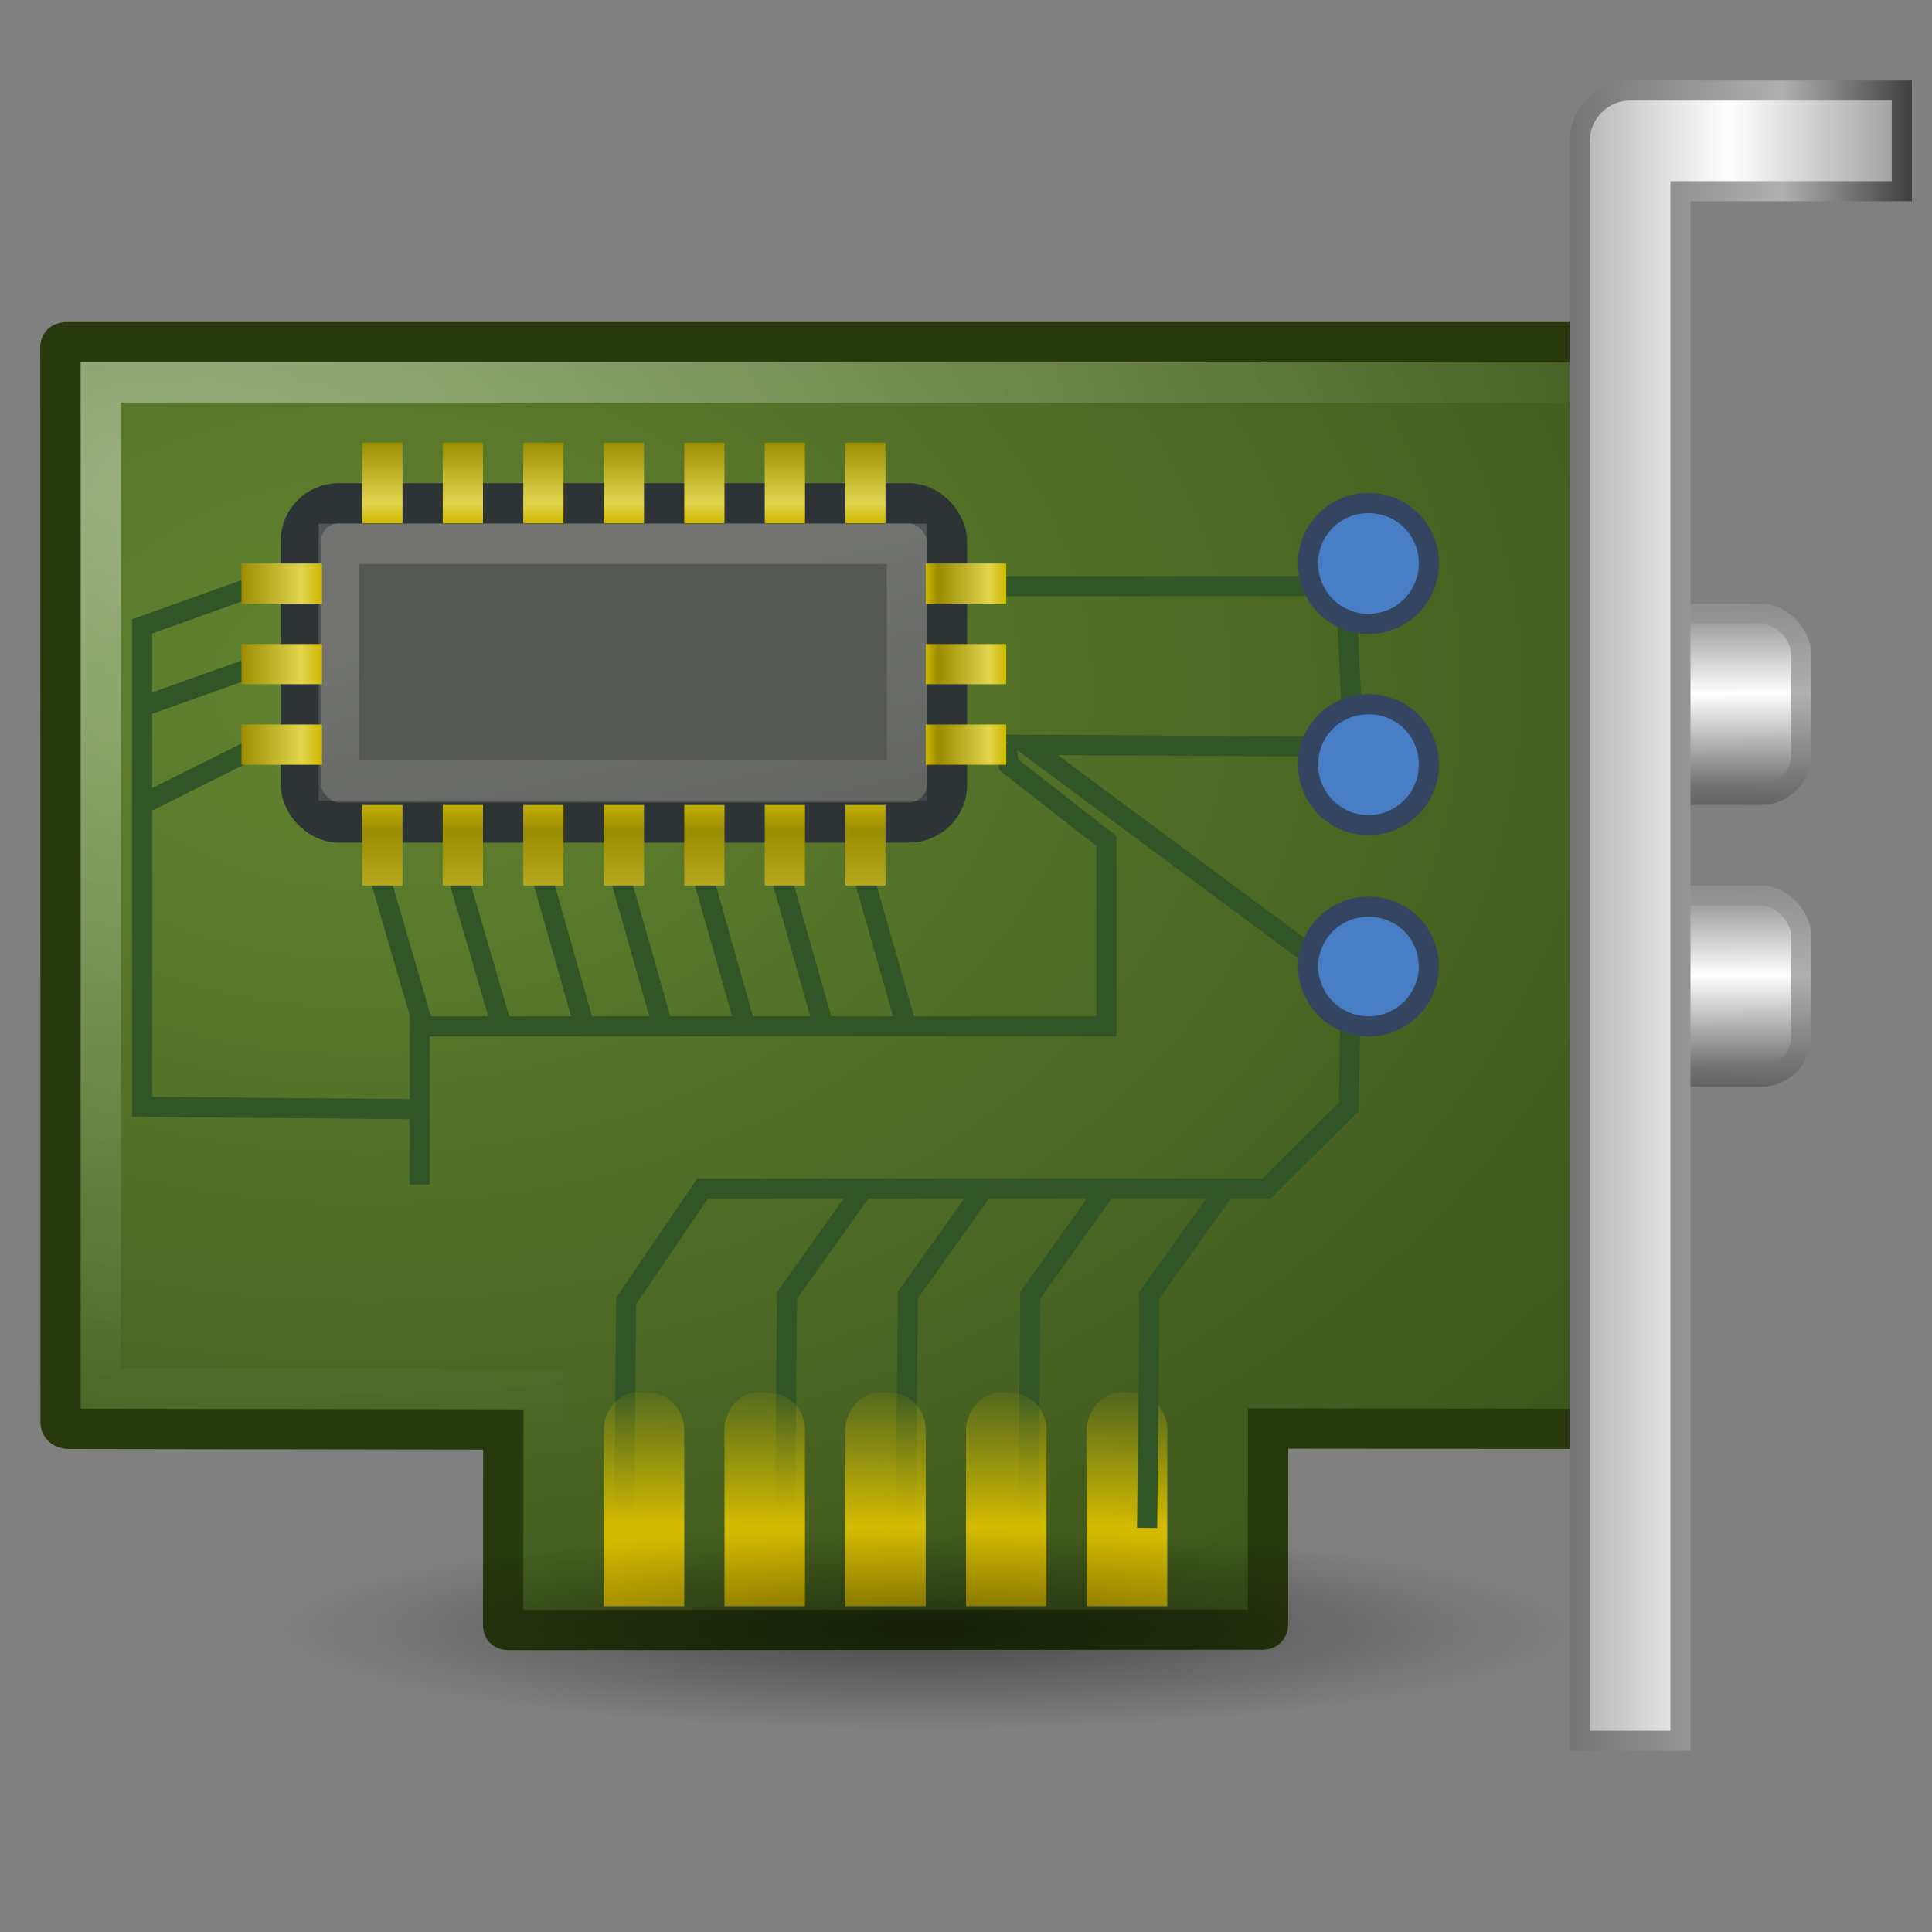 <?xml version="1.0" encoding="UTF-8" standalone="no"?>
<!-- Created with Inkscape (http://www.inkscape.org/) -->

<svg
   xmlns:dc="http://purl.org/dc/elements/1.1/"
   xmlns:cc="http://creativecommons.org/ns#"
   xmlns:rdf="http://www.w3.org/1999/02/22-rdf-syntax-ns#"
   xmlns:svg="http://www.w3.org/2000/svg"
   xmlns="http://www.w3.org/2000/svg"
   xmlns:xlink="http://www.w3.org/1999/xlink"
   xmlns:sodipodi="http://sodipodi.sourceforge.net/DTD/sodipodi-0.dtd"
   xmlns:inkscape="http://www.inkscape.org/namespaces/inkscape"
   id="svg11300"
   height="48"
   width="48"
   version="1.1"
   inkscape:version="0.48.1 r9760"
   sodipodi:docname="jockey.svg">
  <rect width="100%" height="100%" fill="#808080" stroke="none"/>
  <sodipodi:namedview
     pagecolor="#ffffff"
     bordercolor="#666666"
     borderopacity="1"
     objecttolerance="10"
     gridtolerance="10"
     guidetolerance="10"
     inkscape:pageopacity="0"
     inkscape:pageshadow="2"
     inkscape:window-width="850"
     inkscape:window-height="698"
     id="namedview116"
     showgrid="false"
     inkscape:zoom="6.6041667"
     inkscape:cx="24"
     inkscape:cy="19.835962"
     inkscape:window-x="481"
     inkscape:window-y="37"
     inkscape:window-maximized="0"
     inkscape:current-layer="svg11300" />
  <defs
     id="defs3">
    <linearGradient
       id="linearGradient4909">
      <stop
         id="stop4911"
         style="stop-color:#747474"
         offset="0" />
      <stop
         id="stop4913"
         style="stop-color:#b0b0b0"
         offset=".478" />
      <stop
         id="stop4915"
         style="stop-color:#3f3f3f"
         offset="1" />
    </linearGradient>
    <linearGradient
       id="linearGradient4877">
      <stop
         id="stop4879"
         style="stop-color:#747474"
         offset="0" />
      <stop
         id="stop4881"
         style="stop-color:#fff"
         offset=".453" />
      <stop
         id="stop4883"
         style="stop-color:#3f3f3f"
         offset="1" />
    </linearGradient>
    <linearGradient
       id="linearGradient6215">
      <stop
         id="stop6217"
         style="stop-color:#cfb900"
         offset="0" />
      <stop
         id="stop6219"
         style="stop-color:#e2d44d"
         offset="0.21" />
      <stop
         id="stop6221"
         style="stop-color:#9a8b00"
         offset="0.84" />
      <stop
         id="stop6223"
         style="stop-color:#cfb900"
         offset="1" />
    </linearGradient>
    <filter
       id="filter5745"
       color-interpolation-filters="sRGB">
      <feGaussianBlur
         id="feGaussianBlur5747"
         stdDeviation="0.836" />
    </filter>
    <linearGradient
       id="linearGradient6227">
      <stop
         id="stop6229"
         offset="0" />
      <stop
         id="stop6231"
         style="stop-opacity:0"
         offset="1" />
    </linearGradient>
    <filter
       id="filter6251"
       height="1.095"
       width="1.485"
       color-interpolation-filters="sRGB"
       y="-.048"
       x="-.242">
      <feGaussianBlur
         id="feGaussianBlur6253"
         stdDeviation="0.244" />
    </filter>
    <filter
       id="filter5957-5"
       height="1.165"
       width="1.988"
       color-interpolation-filters="sRGB"
       y="-.082"
       x="-.494">
      <feGaussianBlur
         id="feGaussianBlur5959-5"
         stdDeviation="0.699" />
    </filter>
    <linearGradient
       id="linearGradient3956"
       y2="11.5"
       xlink:href="#linearGradient6215"
       gradientUnits="userSpaceOnUse"
       x2="4.713"
       gradientTransform="matrix(0 .667 -1 0 29 16.667)"
       y1="11.5"
       x1="12.647" />
    <linearGradient
       id="linearGradient3982"
       y2="19.5"
       xlink:href="#linearGradient6215"
       gradientUnits="userSpaceOnUse"
       x2="4.328"
       gradientTransform="matrix(0 .667 -1 0 29 7.667)"
       y1="19.5"
       x1="8" />
    <linearGradient
       id="linearGradient4002"
       y2="19.5"
       xlink:href="#linearGradient6215"
       gradientUnits="userSpaceOnUse"
       x2="4.328"
       gradientTransform="matrix(.667 0 0 1 2.667 -5)"
       y1="19.5"
       x1="8" />
    <linearGradient
       id="linearGradient4005"
       y2="31.347"
       gradientUnits="userSpaceOnUse"
       x2="18.968"
       gradientTransform="matrix(.935 0 0 1.149 .519 -8.86)"
       y1="20.166"
       x1="16.965">
      <stop
         id="stop14863"
         style="stop-color:#fff"
         offset="0" />
      <stop
         id="stop14865"
         style="stop-color:#fff;stop-opacity:0"
         offset="1" />
    </linearGradient>
    <linearGradient
       id="linearGradient4022"
       y2="39.267"
       gradientUnits="userSpaceOnUse"
       x2="6.238"
       gradientTransform="matrix(1.984 0 0 1 3.094 -5.014)"
       y1="42.891"
       x1="6.221">
      <stop
         id="stop14782-0"
         style="stop-color:#d3ba00"
         offset="0" />
      <stop
         id="stop14784-4"
         style="stop-color:#d3ba00;stop-opacity:0"
         offset="1" />
    </linearGradient>
    <radialGradient
       id="radialGradient4820"
       gradientUnits="userSpaceOnUse"
       cy="15.407"
       cx="9"
       gradientTransform="matrix(2.316 .014 -.01 1.647 -11.688 -8.498)"
       r="20">
      <stop
         id="stop14983-1"
         style="stop-color:#628430"
         offset="0" />
      <stop
         id="stop14985-7"
         style="stop-color:#364d17"
         offset="1" />
    </radialGradient>
    <radialGradient
       id="radialGradient4830"
       gradientUnits="userSpaceOnUse"
       cy="9.171"
       cx="4"
       gradientTransform="matrix(1.999 .083 -.053 1.263 -3.513 .083)"
       r="19">
      <stop
         id="stop7624"
         style="stop-color:#fff"
         offset="0" />
      <stop
         id="stop7626"
         style="stop-color:#fff;stop-opacity:0"
         offset="1" />
    </radialGradient>
    <linearGradient
       id="linearGradient4859"
       y2="19.5"
       xlink:href="#linearGradient6215"
       gradientUnits="userSpaceOnUse"
       x2="27"
       gradientTransform="matrix(-.667 0 0 1 41 -5)"
       y1="19.5"
       x1="24" />
    <linearGradient
       id="linearGradient4867"
       y2="22.75"
       xlink:href="#linearGradient4877"
       gradientUnits="userSpaceOnUse"
       x2="51.449"
       y1="22.75"
       x1="35.934" />
    <linearGradient
       id="linearGradient4891"
       y2="22.75"
       gradientUnits="userSpaceOnUse"
       x2="47.5"
       y1="22.75"
       x1="39">
      <stop
         id="stop14975"
         style="stop-color:#747474"
         offset="0" />
      <stop
         id="stop14977"
         style="stop-color:#b0b0b0"
         offset=".621" />
      <stop
         id="stop14979"
         style="stop-color:#3f3f3f"
         offset="1" />
    </linearGradient>
    <linearGradient
       id="linearGradient4899"
       y2="20.018"
       xlink:href="#linearGradient4877"
       gradientUnits="userSpaceOnUse"
       x2="42.401"
       gradientTransform="matrix(1.161 0 0 1.134 -5.859 -2.383)"
       y1="15.05"
       x1="42.366" />
    <linearGradient
       id="linearGradient4907"
       y2="20.99"
       xlink:href="#linearGradient4909"
       gradientUnits="userSpaceOnUse"
       x2="43.064"
       gradientTransform="matrix(1.161 0 0 1.134 -5.859 -2.383)"
       y1="13.901"
       x1="43.161" />
    <linearGradient
       id="linearGradient4925"
       y2="20.018"
       xlink:href="#linearGradient4877"
       gradientUnits="userSpaceOnUse"
       x2="42.401"
       gradientTransform="matrix(1.161 0 0 1.134 -5.859 4.617)"
       y1="15.05"
       x1="42.366" />
    <linearGradient
       id="linearGradient4927"
       y2="20.99"
       xlink:href="#linearGradient4909"
       gradientUnits="userSpaceOnUse"
       x2="43.064"
       gradientTransform="matrix(1.161 0 0 1.134 -5.859 4.617)"
       y1="13.901"
       x1="43.161" />
    <radialGradient
       id="radialGradient3015"
       xlink:href="#linearGradient6227"
       gradientUnits="userSpaceOnUse"
       cy="46.87"
       cx="24.454"
       gradientTransform="matrix(.51 0 0 .103 24.532 41.169)"
       r="19.614" />
    <radialGradient
       id="radialGradient3018"
       xlink:href="#linearGradient6227"
       gradientUnits="userSpaceOnUse"
       cy="46.87"
       cx="24.454"
       gradientTransform="matrix(.816 0 0 .127 3.052 34.526)"
       r="19.614" />
    <linearGradient
       id="linearGradient3074"
       y2="14.85"
       xlink:href="#linearGradient6227"
       gradientUnits="userSpaceOnUse"
       x2="33.004"
       gradientTransform="translate(1.682 1.125)"
       y1="14.85"
       x1="35.005" />
    <linearGradient
       id="linearGradient3076"
       y2="13.789"
       xlink:href="#linearGradient6227"
       gradientUnits="userSpaceOnUse"
       x2="35.021"
       gradientTransform="translate(-19.533 1.744)"
       y1="13.789"
       x1="32.128" />
    <linearGradient
       id="linearGradient3082"
       y2="17.47"
       gradientUnits="userSpaceOnUse"
       x2="27.192"
       gradientTransform="matrix(.409 0 0 .472 27.146 22.227)"
       y1="2.914"
       x1="10.651">
      <stop
         id="stop10593"
         style="stop-color:#cad0c6"
         offset="0" />
      <stop
         id="stop10599"
         style="stop-color:#eaece9"
         offset=".5" />
      <stop
         id="stop10595"
         style="stop-color:#c5cbc0"
         offset="1" />
    </linearGradient>
    <radialGradient
       id="radialGradient3085"
       xlink:href="#linearGradient6227"
       gradientUnits="userSpaceOnUse"
       cy="20.312"
       cx="15.938"
       gradientTransform="matrix(.755 0 0 .377 29.472 25.622)"
       r="3.312" />
    <radialGradient
       id="radialGradient3088"
       xlink:href="#linearGradient6227"
       gradientUnits="userSpaceOnUse"
       cy="20.312"
       cx="15.938"
       gradientTransform="matrix(.755 0 0 .377 20.472 25.622)"
       r="3.312" />
    <linearGradient
       id="linearGradient3092"
       y2="18.038"
       gradientUnits="userSpaceOnUse"
       x2="21.942"
       gradientTransform="matrix(.455 0 0 .252 26.091 30.134)"
       y1="21.551"
       x1="21.942">
      <stop
         id="stop12073-2"
         style="stop-color:#fff"
         offset="0" />
      <stop
         id="stop12075-0"
         style="stop-color:#fff;stop-opacity:0"
         offset="1" />
    </linearGradient>
    <linearGradient
       id="linearGradient3095"
       y2="17"
       gradientUnits="userSpaceOnUse"
       x2="24.75"
       gradientTransform="matrix(.471 0 0 .807 25.706 18.849)"
       y1="21"
       x1="24.875">
      <stop
         id="stop5883-4"
         style="stop-color:#d6c8a7"
         offset="0" />
      <stop
         id="stop5885-2"
         style="stop-color:#d0bd99"
         offset="1" />
    </linearGradient>
    <linearGradient
       id="linearGradient3098"
       y2="36.127"
       gradientUnits="userSpaceOnUse"
       x2="30.875"
       gradientTransform="matrix(.454 0 0 .508 26.107 23.044)"
       y1="25.002"
       x1="10.907">
      <stop
         id="stop9847-6"
         style="stop-color:#fff"
         offset="0" />
      <stop
         id="stop9849-1"
         style="stop-color:#fff;stop-opacity:.495"
         offset="1" />
    </linearGradient>
    <linearGradient
       id="linearGradient3101"
       y2="32.162"
       gradientUnits="userSpaceOnUse"
       x2="40.938"
       gradientTransform="matrix(.486 0 0 .567 25.342 20.282)"
       y1="32.162"
       x1="6.727">
      <stop
         id="stop2413"
         style="stop-color:#fee7b1"
         offset="0" />
      <stop
         id="stop2419"
         style="stop-color:#ebd4b4"
         offset=".258" />
      <stop
         id="stop2421"
         style="stop-color:#c8a775"
         offset=".508" />
      <stop
         id="stop2423"
         style="stop-color:#b0935b"
         offset=".74" />
      <stop
         id="stop2415"
         style="stop-color:#fcebbf"
         offset="1" />
    </linearGradient>
  </defs>
  <rect
     id="rect4923"
     style="stroke-linejoin:round;color:black;stroke:url(#linearGradient4927);stroke-linecap:round;stroke-width:.5;display:block;fill:url(#linearGradient4925)"
     rx="1"
     ry="1"
     height="4.5"
     width="5.5"
     y="22.25"
     x="39.25" />
  <rect
     id="rect15011"
     style="stroke-linejoin:round;color:black;stroke:url(#linearGradient4907);stroke-linecap:round;stroke-width:.5;display:block;fill:url(#linearGradient4899)"
     rx="1"
     ry="1"
     height="4.5"
     width="5.5"
     y="15.25"
     x="39.25" />
  <path
     id="rect14772"
     style="color:black;stroke:#28390d;display:block;fill:url(#radialGradient4820)"
     d="m1.501 8.63 0.004 26.72c0 0.079 0.089 0.15 0.187 0.15l10.812 0.016-0.004 4.853c0 0.071 0.022 0.126 0.124 0.127l18.756-0.008c0.092-0.004 0.124-0.064 0.124-0.127l0.004-4.869 8.992 0.008v-26.997h-38.875c-0.078 0.004-0.132 0.053-0.124 0.127z" />
  <path
     id="path14957"
     style="color:black;stroke:#305526;stroke-width:.5;display:block;fill:none"
     d="m25 18.472 0.064 0.531 2.424 1.892v4.604h-17.059v3.933" />
  <path
     id="path14826"
     style="color:black;stroke:#305526;stroke-width:.5;display:block;fill:none"
     d="m15.504 37.961 0.055-5.645 1.901-2.791h14.009l2.044-2.025 0.044-3.034-8.043-5.961 8.11 0.047-0.188-3.99h-8.938" />
  <path
     id="path14842"
     style="color:black;stroke:#305526;stroke-width:.5;display:block;fill:none"
     d="m19.5 37.961 0.055-5.781 1.901-2.667" />
  <path
     id="path14844"
     style="color:black;stroke:#305526;stroke-width:.5;display:block;fill:none"
     d="m22.5 37.961 0.055-5.781 1.901-2.667" />
  <path
     id="path14846"
     style="color:black;stroke:#305526;stroke-width:.5;display:block;fill:none"
     d="m25.544 37.961 0.055-5.781 1.901-2.666" />
  <path
     id="path14796"
     style="color:black;display:block;fill:url(#linearGradient4022)"
     d="m15.719 34.594c-0.565 0.124-0.719 0.664-0.719 0.906v4.406h2v-4.406c0-0.277-0.2-0.906-1-0.906-0.098 0-0.201-0.018-0.281 0zm3 0c-0.565 0.124-0.719 0.664-0.719 0.906v4.406h2v-4.406c0-0.277-0.2-0.906-1-0.906-0.098 0-0.201-0.018-0.281 0zm3.031 0c-0.565 0.124-0.75 0.664-0.75 0.906v4.406h2v-4.406c0-0.277-0.2-0.906-1-0.906-0.098 0-0.169-0.018-0.25 0zm3 0c-0.565 0.124-0.75 0.664-0.75 0.906v4.406h2v-4.406c0-0.277-0.2-0.906-1-0.906-0.098 0-0.169-0.018-0.25 0zm3 0c-0.565 0.124-0.75 0.664-0.75 0.906v4.406h2v-4.406c0-0.277-0.2-0.906-1-0.906-0.098 0-0.169-0.018-0.25 0z" />
  <path
     id="path15029"
     style="color:black;stroke:#305526;stroke-width:.5;display:block;fill:none"
     d="m6.5 14.5-2.969 1.062v1.875 10.062l7 0.062" />
  <rect
     id="rect14857"
     style="color:black;stroke:#2e3436;display:block;fill:#555753"
     rx=".942"
     ry=".942"
     height="7.931"
     width="16.056"
     y="12.504"
     x="7.472" />
  <rect
     id="rect14859"
     style="opacity:.17;color:black;stroke:url(#linearGradient4005);display:block;fill:none"
     rx="0"
     ry="0"
     height="5.882"
     width="14.116"
     y="13.511"
     x="8.417" />
  <path
     id="path15031"
     style="color:black;stroke:#305526;stroke-width:.5;display:block;fill:none"
     d="m6.5 16.5-2.984 1.062" />
  <path
     id="path15033"
     style="color:black;stroke:#305526;stroke-width:.5;display:block;fill:#98a332"
     d="m6.5 18.5-3 1.5" />
  <path
     id="rect14875"
     style="color:black;display:block;fill:url(#linearGradient4859)"
     d="m23 14v1h2v-1h-2zm0 2v1h2v-1h-2zm0 2v1h2v-1h-2z" />
  <path
     id="rect14901"
     style="color:black;display:block;fill:url(#linearGradient3982)"
     d="m9 11v2h1v-2h-1zm2 0v2h1v-2h-1zm2 0v2h1v-2h-1zm2 0v2h1v-2h-1zm2 0v2h1v-2h-1zm2 0v2h1v-2h-1zm2 0v2h1v-2h-1z" />
  <path
     id="path14959"
     style="color:black;stroke:#305526;stroke-width:.5;display:block;fill:none"
     d="m9.458 21.86 1.061 3.639h1.944l-1.06-3.639" />
  <path
     id="path14961"
     style="color:black;stroke:#305526;stroke-width:.5;display:block;fill:none"
     d="m13.458 21.76 1.061 3.739h1.944l-1.062-3.739" />
  <path
     id="path14963"
     style="color:black;stroke:#305526;stroke-width:.5;display:block;fill:none"
     d="m17.458 21.76 1.061 3.739h1.944l-1.062-3.739" />
  <path
     id="path14965"
     style="color:black;stroke:#305526;stroke-width:.5;display:block;fill:none"
     d="m21.458 21.782 1.061 3.717" />
  <path
     id="rect14929"
     style="color:black;display:block;fill:url(#linearGradient3956)"
     d="m9 20v2h1v-2h-1zm2 0v2h1v-2h-1zm2 0v2h1v-2h-1zm2 0v2h1v-2h-1zm2 0v2h1v-2h-1zm2 0v2h1v-2h-1zm2 0v2h1v-2h-1z" />
  <path
     id="path14989"
     style="opacity:.4;color:black;stroke:url(#radialGradient4830);display:block;fill:none"
     d="m2.501 34.502 10.998-0 0.011 4.983 17.001-0.002-0.003-4.987 8.992 0.003c0.004-0 0-24.994 0-24.994l-36.995-0.004c0.004 8.339-0.004 25-0.004 25l0-0z" />
  <path
     id="path15001"
     style="stroke-linejoin:round;color:black;stroke:url(#linearGradient4891);stroke-linecap:square;stroke-width:3;display:block;fill:none"
     d="m40.5 42v-38.5h5.5" />
  <path
     id="path15003"
     style="stroke-linejoin:round;color:black;stroke:url(#linearGradient4867);stroke-linecap:square;stroke-width:2;display:block;fill:none"
     d="m40.5 42v-38.5h5.5" />
  <path
     id="path15005"
     style="stroke-linejoin:round;color:black;stroke:#334560;stroke-linecap:round;stroke-width:.5;display:block;fill:#477ec5"
     d="m34.031 12.5a1.486 1.486 0 0 0 -1.531 1.5 1.5 1.5 0 1 0 3 0 1.486 1.486 0 0 0 -1.469 -1.5zm-0.125 5a1.486 1.486 0 0 0 -1.406 1.5 1.5 1.5 0 1 0 3 0 1.486 1.486 0 0 0 -1.594 -1.5zm0 5.031a1.486 1.486 0 0 0 -1.406 1.469 1.5 1.5 0 1 0 3 0 1.486 1.486 0 0 0 -1.594 -1.469z" />
  <path
     id="path2983"
     style="opacity:.45;fill:url(#radialGradient3018)"
     d="m39 40.5c0 1.381-7.163 2.5-16 2.5s-16-1.119-16-2.5 7.163-2.5 16-2.5c8.837 0 16 1.119 16 2.5z" />
  <path
     id="path14848"
     style="color:black;stroke:#305526;stroke-width:.5;display:block;fill:none"
     d="m28.5 37.961 0.055-5.781 1.901-2.667" />
  <path
     id="rect14869"
     style="color:black;display:block;fill:url(#linearGradient4002)"
     d="m6 14v1h2v-1h-2zm0 2v1h2v-1h-2zm0 2v1h2v-1h-2z" />
</svg>
